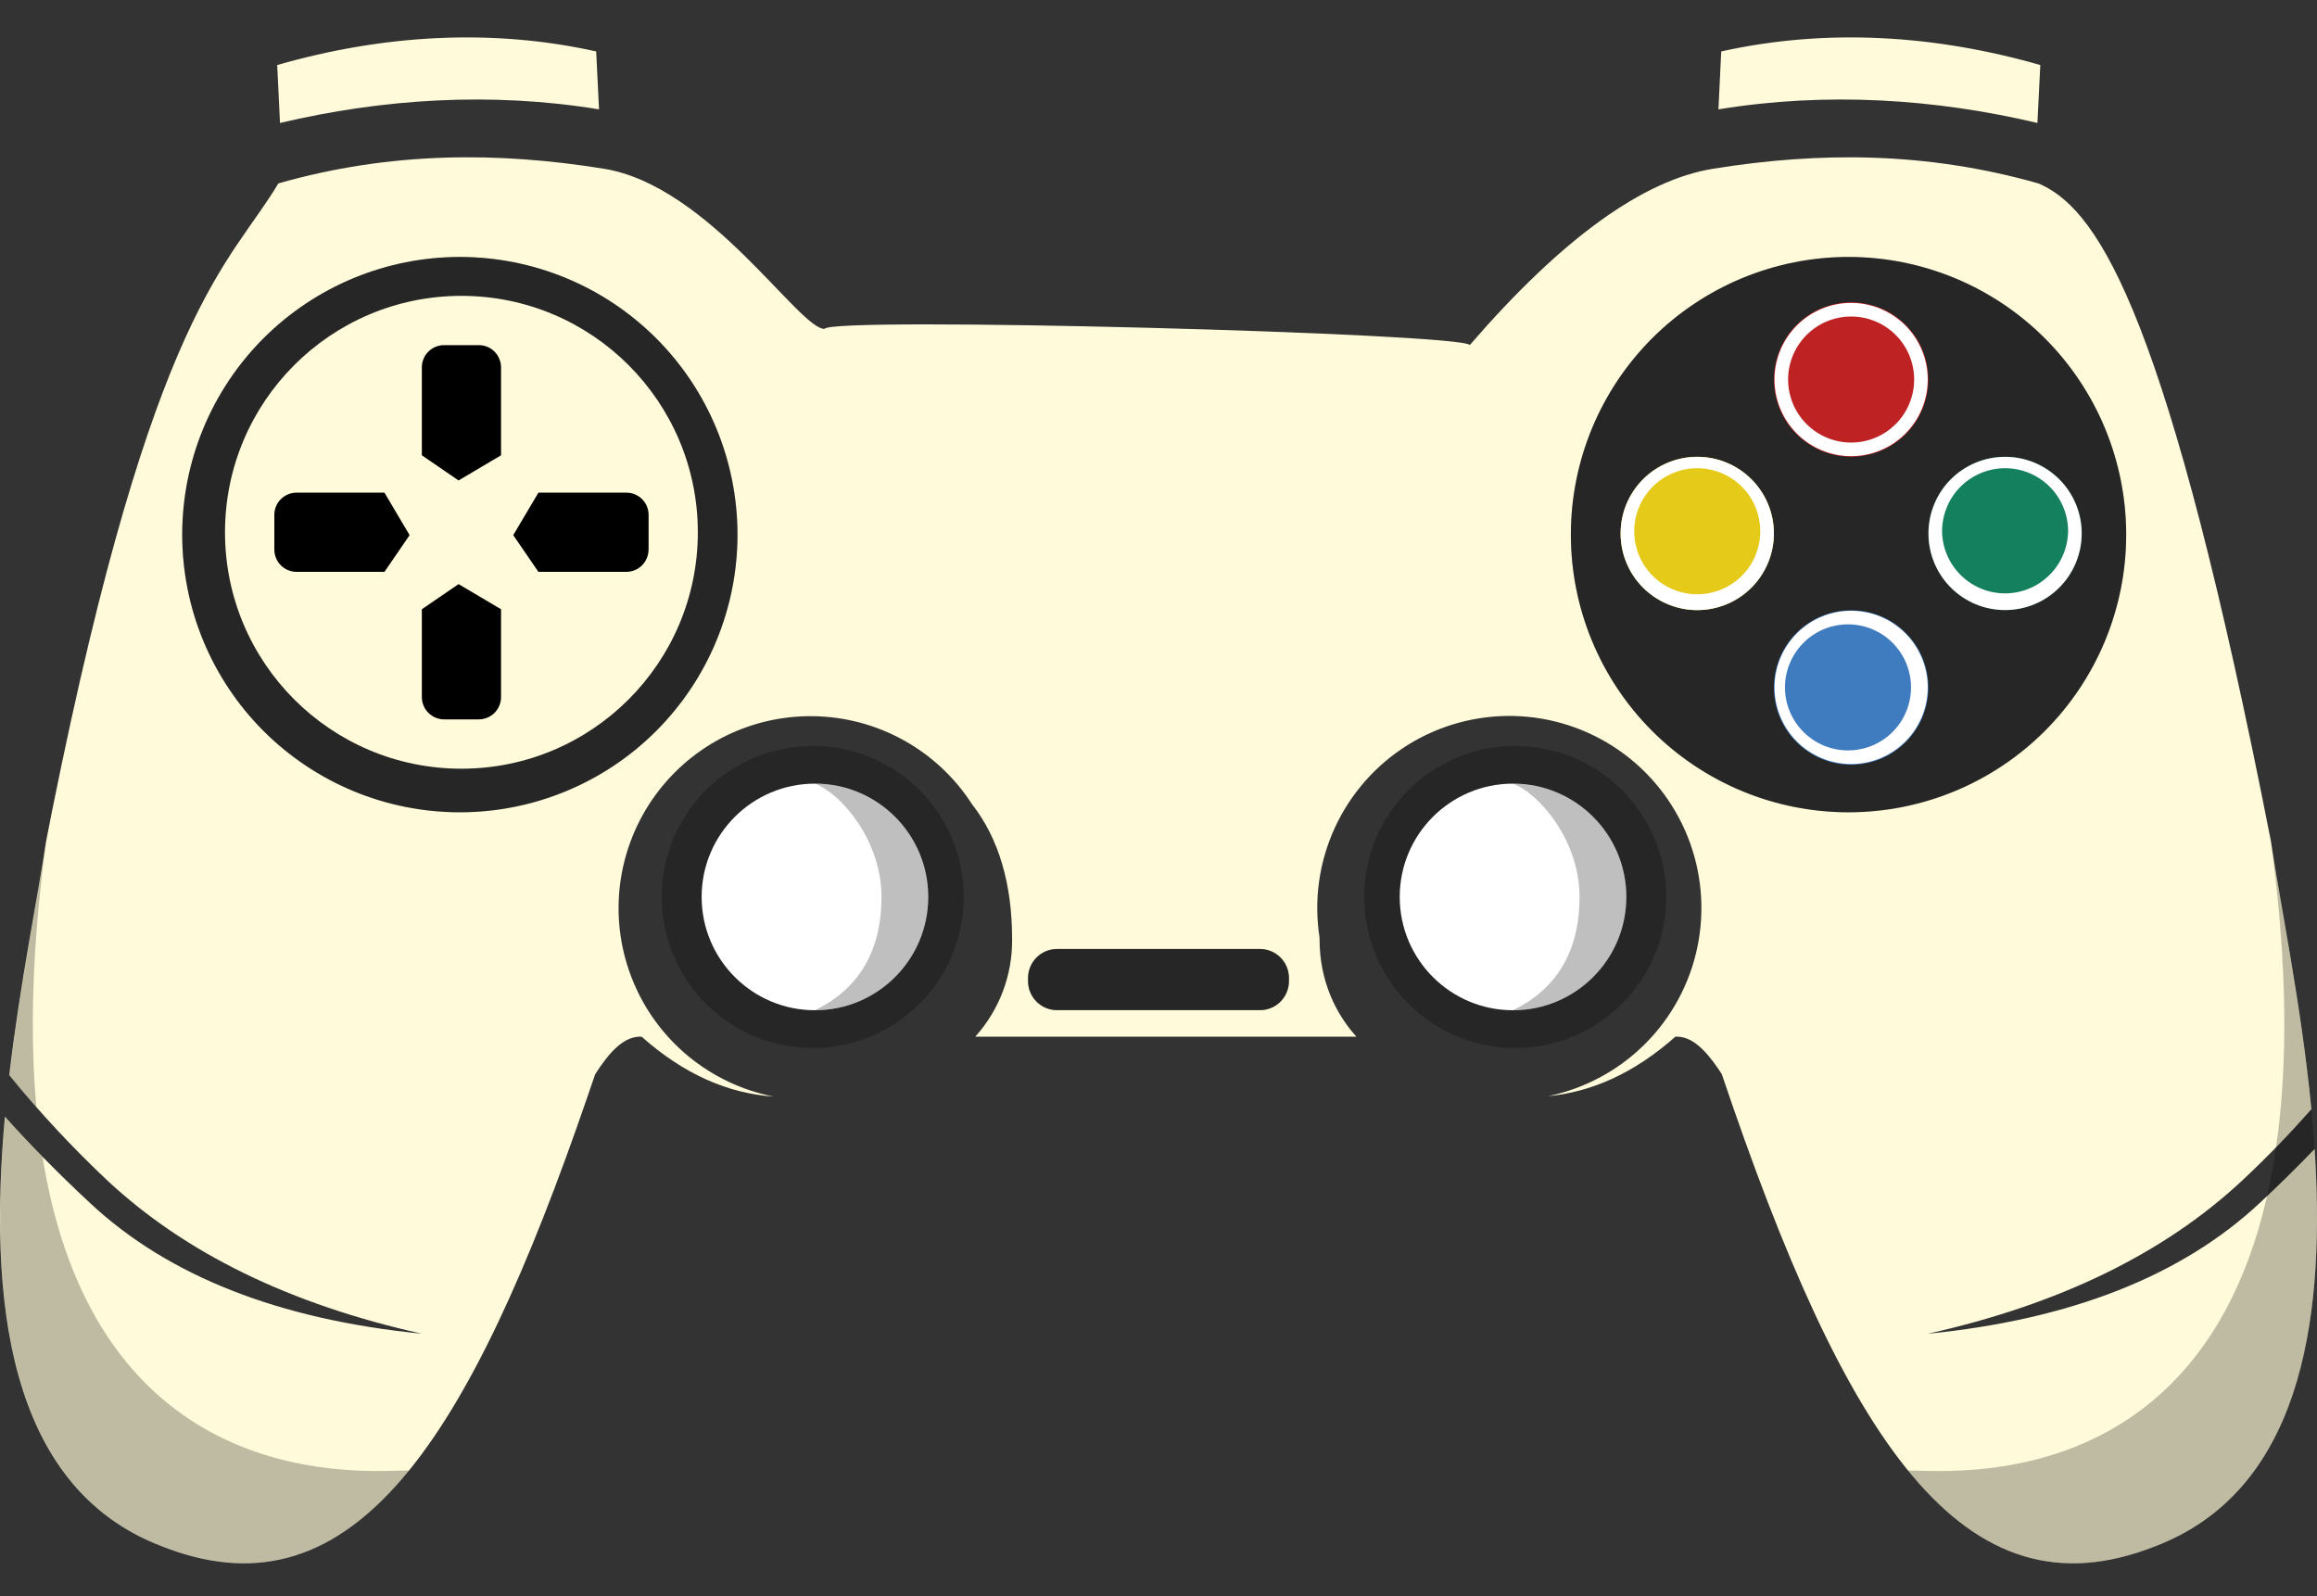 <svg width="45" height="31" viewBox="0 0 45 31" fill="none" xmlns="http://www.w3.org/2000/svg">
<rect x="0" y="0" width="45" height="31" fill="#333333" stroke="none"/>
<path fill-rule="evenodd" clip-rule="evenodd" d="M39.594 3.564L39.663 3.595C40.792 4.14 42.115 6.19 44.105 16.336C44.288 17.572 44.694 19.503 44.891 21.543C44.501 21.984 44.055 22.453 43.545 22.929C42.03 24.342 39.995 25.333 37.44 25.903C40.218 25.627 42.366 24.781 43.883 23.368C44.27 23.008 44.627 22.654 44.953 22.315L44.967 22.536C45.147 25.737 44.652 28.971 41.849 30.034C38.109 31.507 35.828 27.945 33.441 20.863L33.366 20.749C33.114 20.382 32.847 20.115 32.538 20.134C31.743 20.839 30.918 21.208 30.064 21.289C30.78 21.142 31.436 20.788 31.952 20.272C32.468 19.756 32.822 19.099 32.968 18.384C33.115 17.669 33.048 16.926 32.777 16.248C32.505 15.57 32.041 14.987 31.442 14.571C30.842 14.154 30.133 13.923 29.403 13.905C28.673 13.888 27.954 14.085 27.335 14.472C26.716 14.86 26.224 15.42 25.921 16.084C25.617 16.748 25.515 17.487 25.628 18.208V18.243C25.628 19.053 25.945 19.692 26.343 20.133H18.942C19.408 19.614 19.664 18.94 19.657 18.243C19.657 17.161 19.398 16.285 18.878 15.618C18.544 15.1 18.087 14.672 17.547 14.374C17.008 14.076 16.403 13.916 15.787 13.909C15.171 13.901 14.562 14.047 14.016 14.332C13.47 14.618 13.003 15.034 12.657 15.544C12.311 16.054 12.097 16.642 12.033 17.255C11.97 17.868 12.06 18.487 12.295 19.057C12.529 19.627 12.902 20.13 13.378 20.521C13.855 20.911 14.421 21.178 15.025 21.297C14.14 21.234 13.286 20.866 12.462 20.134C12.121 20.113 11.832 20.437 11.559 20.863L11.415 21.283C9.105 28.017 6.863 31.408 3.263 30.076L3.152 30.034C0.099 28.876 -0.217 25.146 0.096 21.687C0.561 22.207 1.118 22.777 1.752 23.367C3.267 24.781 5.415 25.627 8.193 25.902C5.639 25.333 3.603 24.342 2.088 22.929C1.408 22.289 0.77 21.605 0.18 20.881C0.39 19.09 0.732 17.437 0.896 16.336L1.016 15.726C2.985 5.95 4.451 5.166 5.406 3.562C7.589 2.94 9.681 2.947 11.727 3.277C13.774 3.606 15.522 6.4 16.015 6.387C16.12 6.141 28.433 6.471 28.545 6.702C30.33 4.638 31.908 3.496 33.273 3.277C35.319 2.947 37.411 2.941 39.594 3.564ZM24.471 18.43H20.529C20.38 18.43 20.237 18.489 20.131 18.595C20.026 18.7 19.966 18.843 19.966 18.993V19.054C19.966 19.366 20.218 19.618 20.529 19.618H24.471C24.545 19.618 24.618 19.604 24.687 19.575C24.755 19.547 24.817 19.505 24.869 19.453C24.922 19.4 24.963 19.338 24.991 19.27C25.019 19.201 25.034 19.128 25.034 19.054V18.994C25.034 18.92 25.019 18.847 24.991 18.778C24.963 18.71 24.922 18.648 24.869 18.595C24.817 18.543 24.755 18.501 24.687 18.473C24.618 18.445 24.545 18.43 24.471 18.43ZM35.901 4.99C35.193 4.99 34.492 5.13 33.837 5.401C33.183 5.672 32.589 6.069 32.088 6.569C31.587 7.07 31.19 7.665 30.919 8.319C30.648 8.973 30.509 9.674 30.509 10.383C30.509 11.091 30.648 11.792 30.919 12.446C31.19 13.1 31.587 13.695 32.088 14.196C32.589 14.696 33.183 15.094 33.837 15.365C34.492 15.636 35.193 15.775 35.901 15.775C37.331 15.775 38.703 15.207 39.714 14.196C40.725 13.184 41.294 11.813 41.294 10.383C41.294 8.952 40.725 7.581 39.714 6.569C38.703 5.558 37.331 4.99 35.901 4.99ZM8.931 4.99C8.223 4.99 7.522 5.13 6.867 5.401C6.213 5.672 5.619 6.069 5.118 6.569C4.617 7.07 4.22 7.665 3.949 8.319C3.678 8.973 3.539 9.674 3.539 10.383C3.539 11.091 3.678 11.792 3.949 12.446C4.22 13.1 4.617 13.695 5.118 14.196C5.619 14.696 6.213 15.094 6.867 15.365C7.522 15.636 8.223 15.775 8.931 15.775C10.361 15.775 11.733 15.207 12.744 14.196C13.755 13.184 14.323 11.813 14.323 10.383C14.323 8.952 13.755 7.581 12.744 6.569C11.733 5.558 10.361 4.99 8.931 4.99Z" fill="#FFFADA"/>
<path opacity="0.25" fill-rule="evenodd" clip-rule="evenodd" d="M44.105 16.338L44.154 16.653C44.724 20.198 46.599 28.235 41.849 30.036C39.939 30.788 38.411 30.228 37.055 28.559L37.479 28.568C39.384 28.598 45.719 28.25 44.105 16.338ZM0.827 22.469L0.854 22.634C1.982 29.112 7.149 28.554 7.949 28.559C6.615 30.198 5.115 30.767 3.254 30.072L3.155 30.035C0.104 28.878 -0.214 25.149 0.099 21.692C0.321 21.941 0.564 22.2 0.827 22.469ZM0.897 16.338C0.621 18.381 0.578 20.085 0.707 21.504C0.529 21.301 0.354 21.096 0.182 20.889L0.228 20.517C0.434 18.923 0.726 17.462 0.882 16.44L0.897 16.338ZM15.785 14.486C16.563 14.486 17.309 14.795 17.859 15.345C18.41 15.895 18.719 16.642 18.719 17.42C18.719 18.198 18.41 18.944 17.859 19.494C17.309 20.045 16.563 20.354 15.785 20.354C15.006 20.354 14.26 20.045 13.71 19.494C13.16 18.944 12.851 18.198 12.851 17.42C12.851 16.642 13.16 15.895 13.71 15.345C14.26 14.795 15.006 14.486 15.785 14.486ZM29.429 14.486C30.207 14.486 30.953 14.795 31.503 15.345C32.053 15.895 32.363 16.642 32.363 17.42C32.363 18.198 32.053 18.944 31.503 19.494C30.953 20.045 30.207 20.354 29.429 20.354C28.65 20.354 27.904 20.045 27.354 19.494C26.804 18.944 26.495 18.198 26.495 17.42C26.495 16.642 26.804 15.895 27.354 15.345C27.904 14.795 28.65 14.486 29.429 14.486ZM24.471 18.432C24.782 18.432 25.034 18.684 25.034 18.995V19.056C25.034 19.13 25.019 19.203 24.991 19.272C24.963 19.34 24.922 19.402 24.869 19.455C24.817 19.507 24.755 19.549 24.687 19.577C24.618 19.606 24.545 19.62 24.471 19.62H20.529C20.455 19.62 20.382 19.606 20.314 19.577C20.245 19.549 20.183 19.507 20.131 19.455C20.078 19.402 20.037 19.34 20.009 19.272C19.981 19.203 19.966 19.13 19.967 19.056V18.996C19.967 18.684 20.219 18.432 20.529 18.432H24.471ZM35.901 4.992C36.609 4.992 37.31 5.132 37.965 5.403C38.619 5.674 39.213 6.071 39.714 6.572C40.215 7.072 40.612 7.667 40.883 8.321C41.154 8.975 41.294 9.677 41.294 10.385C41.294 11.093 41.154 11.794 40.883 12.448C40.612 13.103 40.215 13.697 39.714 14.198C39.213 14.698 38.619 15.096 37.965 15.367C37.31 15.638 36.609 15.777 35.901 15.777C34.471 15.777 33.099 15.209 32.088 14.198C31.077 13.187 30.509 11.815 30.509 10.385C30.509 8.955 31.077 7.583 32.088 6.572C33.099 5.56 34.471 4.992 35.901 4.992ZM8.931 4.992C9.639 4.992 10.34 5.132 10.995 5.403C11.649 5.674 12.243 6.071 12.744 6.572C13.245 7.072 13.642 7.667 13.913 8.321C14.184 8.975 14.324 9.677 14.324 10.385C14.324 11.093 14.184 11.794 13.913 12.448C13.642 13.103 13.245 13.697 12.744 14.198C12.243 14.698 11.649 15.096 10.995 15.367C10.34 15.638 9.639 15.777 8.931 15.777C7.501 15.777 6.129 15.209 5.118 14.198C4.107 13.187 3.539 11.815 3.539 10.385C3.539 8.955 4.107 7.583 5.118 6.572C6.129 5.56 7.501 4.992 8.931 4.992Z" fill="black"/>
<path d="M8.961 14.929C11.497 14.929 13.553 12.873 13.553 10.338C13.553 7.802 11.497 5.746 8.961 5.746C6.425 5.746 4.37 7.802 4.37 10.338C4.37 12.873 6.425 14.929 8.961 14.929Z" fill="#FFFADA"/>
<path d="M35.952 8.871C36.78 8.871 37.452 8.2 37.452 7.371C37.452 6.543 36.78 5.871 35.952 5.871C35.123 5.871 34.452 6.543 34.452 7.371C34.452 8.2 35.123 8.871 35.952 8.871Z" fill="#BF2222"/>
<path d="M35.952 14.852C36.78 14.852 37.452 14.18 37.452 13.352C37.452 12.523 36.78 11.852 35.952 11.852C35.123 11.852 34.452 12.523 34.452 13.352C34.452 14.18 35.123 14.852 35.952 14.852Z" fill="#3F7BBF"/>
<path fill-rule="evenodd" clip-rule="evenodd" d="M34.452 10.36C34.452 10.755 34.295 11.133 34.016 11.412C33.737 11.692 33.358 11.849 32.963 11.849C32.569 11.849 32.19 11.692 31.911 11.412C31.631 11.133 31.475 10.755 31.475 10.36C31.475 9.965 31.631 9.586 31.911 9.307C32.19 9.028 32.569 8.871 32.963 8.871C33.358 8.871 33.737 9.028 34.016 9.307C34.295 9.586 34.452 9.965 34.452 10.36Z" fill="#E6CA19"/>
<path fill-rule="evenodd" clip-rule="evenodd" d="M40.43 10.359C40.43 10.555 40.391 10.748 40.316 10.928C40.242 11.109 40.132 11.273 39.994 11.411C39.856 11.549 39.692 11.659 39.511 11.734C39.331 11.809 39.137 11.847 38.942 11.847C38.746 11.847 38.553 11.809 38.372 11.734C38.192 11.659 38.028 11.549 37.889 11.411C37.751 11.273 37.642 11.109 37.567 10.928C37.492 10.748 37.454 10.555 37.454 10.359C37.454 9.964 37.61 9.586 37.889 9.307C38.169 9.028 38.547 8.871 38.942 8.871C39.336 8.871 39.715 9.028 39.994 9.307C40.273 9.586 40.43 9.964 40.43 10.359Z" fill="#14805E"/>
<path d="M35.952 8.859C36.347 8.859 36.725 8.702 37.004 8.423C37.283 8.144 37.44 7.765 37.44 7.371C37.44 6.976 37.283 6.598 37.004 6.319C36.725 6.04 36.347 5.883 35.952 5.883C35.557 5.883 35.179 6.04 34.9 6.319C34.621 6.598 34.464 6.976 34.464 7.371C34.464 7.765 34.621 8.144 34.9 8.423C35.179 8.702 35.557 8.859 35.952 8.859ZM35.952 8.595C35.627 8.595 35.316 8.466 35.087 8.236C34.857 8.007 34.728 7.695 34.728 7.371C34.728 7.046 34.857 6.735 35.087 6.505C35.316 6.276 35.627 6.147 35.952 6.147C36.277 6.147 36.588 6.276 36.818 6.505C37.047 6.735 37.176 7.046 37.176 7.371C37.176 7.695 37.047 8.007 36.818 8.236C36.588 8.466 36.277 8.595 35.952 8.595ZM35.952 14.838C36.347 14.838 36.725 14.681 37.004 14.402C37.283 14.123 37.44 13.745 37.44 13.35C37.44 12.955 37.283 12.577 37.004 12.298C36.725 12.019 36.347 11.862 35.952 11.862C35.557 11.862 35.179 12.019 34.9 12.298C34.621 12.577 34.464 12.955 34.464 13.35C34.464 13.745 34.621 14.123 34.9 14.402C35.179 14.681 35.557 14.838 35.952 14.838ZM35.952 14.572C35.786 14.581 35.621 14.555 35.465 14.497C35.31 14.44 35.168 14.351 35.048 14.236C34.928 14.122 34.832 13.985 34.767 13.832C34.701 13.68 34.667 13.516 34.667 13.35C34.667 13.184 34.701 13.02 34.767 12.867C34.832 12.715 34.928 12.578 35.048 12.463C35.168 12.349 35.31 12.26 35.465 12.202C35.621 12.145 35.786 12.119 35.952 12.127C36.266 12.143 36.562 12.278 36.778 12.506C36.995 12.734 37.115 13.036 37.115 13.35C37.115 13.664 36.995 13.966 36.778 14.194C36.562 14.421 36.266 14.557 35.952 14.572ZM34.452 10.36C34.452 10.755 34.295 11.134 34.016 11.413C33.737 11.692 33.358 11.849 32.963 11.849C32.569 11.849 32.19 11.692 31.911 11.413C31.631 11.134 31.475 10.755 31.475 10.36C31.475 9.965 31.631 9.587 31.911 9.308C32.19 9.028 32.569 8.872 32.963 8.872C33.358 8.872 33.737 9.028 34.016 9.308C34.295 9.587 34.452 9.965 34.452 10.36ZM34.187 10.36C34.192 10.196 34.165 10.032 34.106 9.879C34.047 9.725 33.958 9.585 33.844 9.467C33.73 9.349 33.593 9.255 33.442 9.191C33.29 9.127 33.128 9.093 32.963 9.093C32.799 9.093 32.636 9.127 32.485 9.191C32.334 9.255 32.197 9.349 32.083 9.467C31.969 9.585 31.88 9.725 31.821 9.879C31.762 10.032 31.734 10.196 31.74 10.36C31.751 10.677 31.885 10.978 32.113 11.198C32.341 11.418 32.646 11.541 32.963 11.541C33.281 11.541 33.585 11.418 33.814 11.198C34.042 10.978 34.175 10.677 34.187 10.36ZM40.43 10.36C40.43 10.556 40.391 10.749 40.316 10.93C40.242 11.11 40.132 11.274 39.994 11.412C39.856 11.551 39.692 11.66 39.511 11.735C39.331 11.81 39.137 11.848 38.942 11.848C38.746 11.848 38.553 11.81 38.372 11.735C38.192 11.66 38.028 11.551 37.889 11.412C37.751 11.274 37.642 11.11 37.567 10.93C37.492 10.749 37.454 10.556 37.454 10.36C37.454 9.966 37.61 9.587 37.889 9.308C38.169 9.029 38.547 8.872 38.942 8.872C39.336 8.872 39.715 9.029 39.994 9.308C40.273 9.587 40.43 9.966 40.43 10.36ZM40.166 10.36C40.171 10.196 40.144 10.032 40.085 9.879C40.026 9.725 39.937 9.585 39.823 9.467C39.709 9.349 39.572 9.255 39.421 9.191C39.269 9.127 39.107 9.093 38.942 9.093C38.778 9.093 38.615 9.127 38.464 9.191C38.313 9.255 38.176 9.349 38.062 9.467C37.948 9.585 37.858 9.725 37.8 9.879C37.741 10.032 37.713 10.196 37.719 10.36C37.735 10.674 37.87 10.97 38.098 11.186C38.325 11.403 38.627 11.524 38.942 11.524C39.256 11.524 39.558 11.403 39.785 11.186C40.013 10.97 40.149 10.674 40.164 10.36H40.166Z" fill="white"/>
<path d="M15.828 19.62C17.043 19.62 18.028 18.635 18.028 17.419C18.028 16.204 17.043 15.219 15.828 15.219C14.613 15.219 13.627 16.204 13.627 17.419C13.627 18.635 14.613 19.62 15.828 19.62Z" fill="white"/>
<path d="M29.385 19.62C30.6 19.62 31.586 18.635 31.586 17.419C31.586 16.204 30.6 15.219 29.385 15.219C28.17 15.219 27.185 16.204 27.185 17.419C27.185 18.635 28.17 19.62 29.385 19.62Z" fill="white"/>
<path opacity="0.25" fill-rule="evenodd" clip-rule="evenodd" d="M29.385 19.62C30.195 19.227 30.677 18.519 30.677 17.419C30.677 16.318 29.894 15.415 29.387 15.219C29.676 15.219 29.962 15.276 30.229 15.386C30.496 15.497 30.738 15.659 30.943 15.863C31.147 16.068 31.309 16.31 31.42 16.577C31.53 16.844 31.587 17.13 31.587 17.419C31.587 17.708 31.53 17.994 31.42 18.261C31.309 18.528 31.147 18.771 30.943 18.975C30.738 19.18 30.496 19.342 30.229 19.452C29.962 19.563 29.674 19.62 29.385 19.62ZM15.828 19.62C16.638 19.227 17.12 18.519 17.12 17.419C17.12 16.318 16.337 15.415 15.828 15.219C16.117 15.219 16.403 15.276 16.67 15.386C16.937 15.497 17.18 15.659 17.384 15.863C17.588 16.068 17.75 16.31 17.861 16.577C17.972 16.844 18.029 17.13 18.029 17.419C18.029 17.708 17.972 17.994 17.861 18.261C17.75 18.528 17.588 18.771 17.384 18.975C17.18 19.18 16.937 19.342 16.67 19.452C16.403 19.563 16.117 19.62 15.828 19.62Z" fill="black"/>
<path fill-rule="evenodd" clip-rule="evenodd" d="M8.625 6.703H9.3C9.539 6.703 9.731 6.897 9.731 7.135V8.842L8.906 9.331L8.193 8.842V7.135C8.193 6.895 8.387 6.703 8.625 6.703ZM8.625 13.971C8.511 13.971 8.401 13.925 8.32 13.844C8.239 13.763 8.193 13.653 8.193 13.539V11.832L8.906 11.344L9.731 11.832V13.539C9.731 13.653 9.685 13.763 9.605 13.844C9.524 13.925 9.414 13.97 9.3 13.971H8.625ZM5.328 10.675V10C5.328 9.76 5.522 9.568 5.76 9.568H7.467L7.955 10.393L7.467 11.106H5.76C5.646 11.106 5.536 11.06 5.455 10.98C5.374 10.899 5.329 10.789 5.328 10.675ZM12.596 10.675C12.595 10.789 12.55 10.899 12.469 10.98C12.388 11.06 12.278 11.106 12.164 11.106H10.457L9.968 10.393L10.457 9.568H12.165C12.405 9.568 12.597 9.762 12.597 9.999V10.674L12.596 10.675Z" fill="black"/>
<path fill-rule="evenodd" clip-rule="evenodd" d="M5.384 1.263C7.43 0.675 9.545 0.546 11.579 0.999L11.634 2.124C9.533 1.779 7.421 1.92 5.438 2.388L5.384 1.263ZM39.626 1.263C37.578 0.675 35.465 0.546 33.429 0.999L33.375 2.124C35.477 1.779 37.589 1.92 39.57 2.388L39.626 1.263Z" fill="#FFFADA"/>
</svg>
